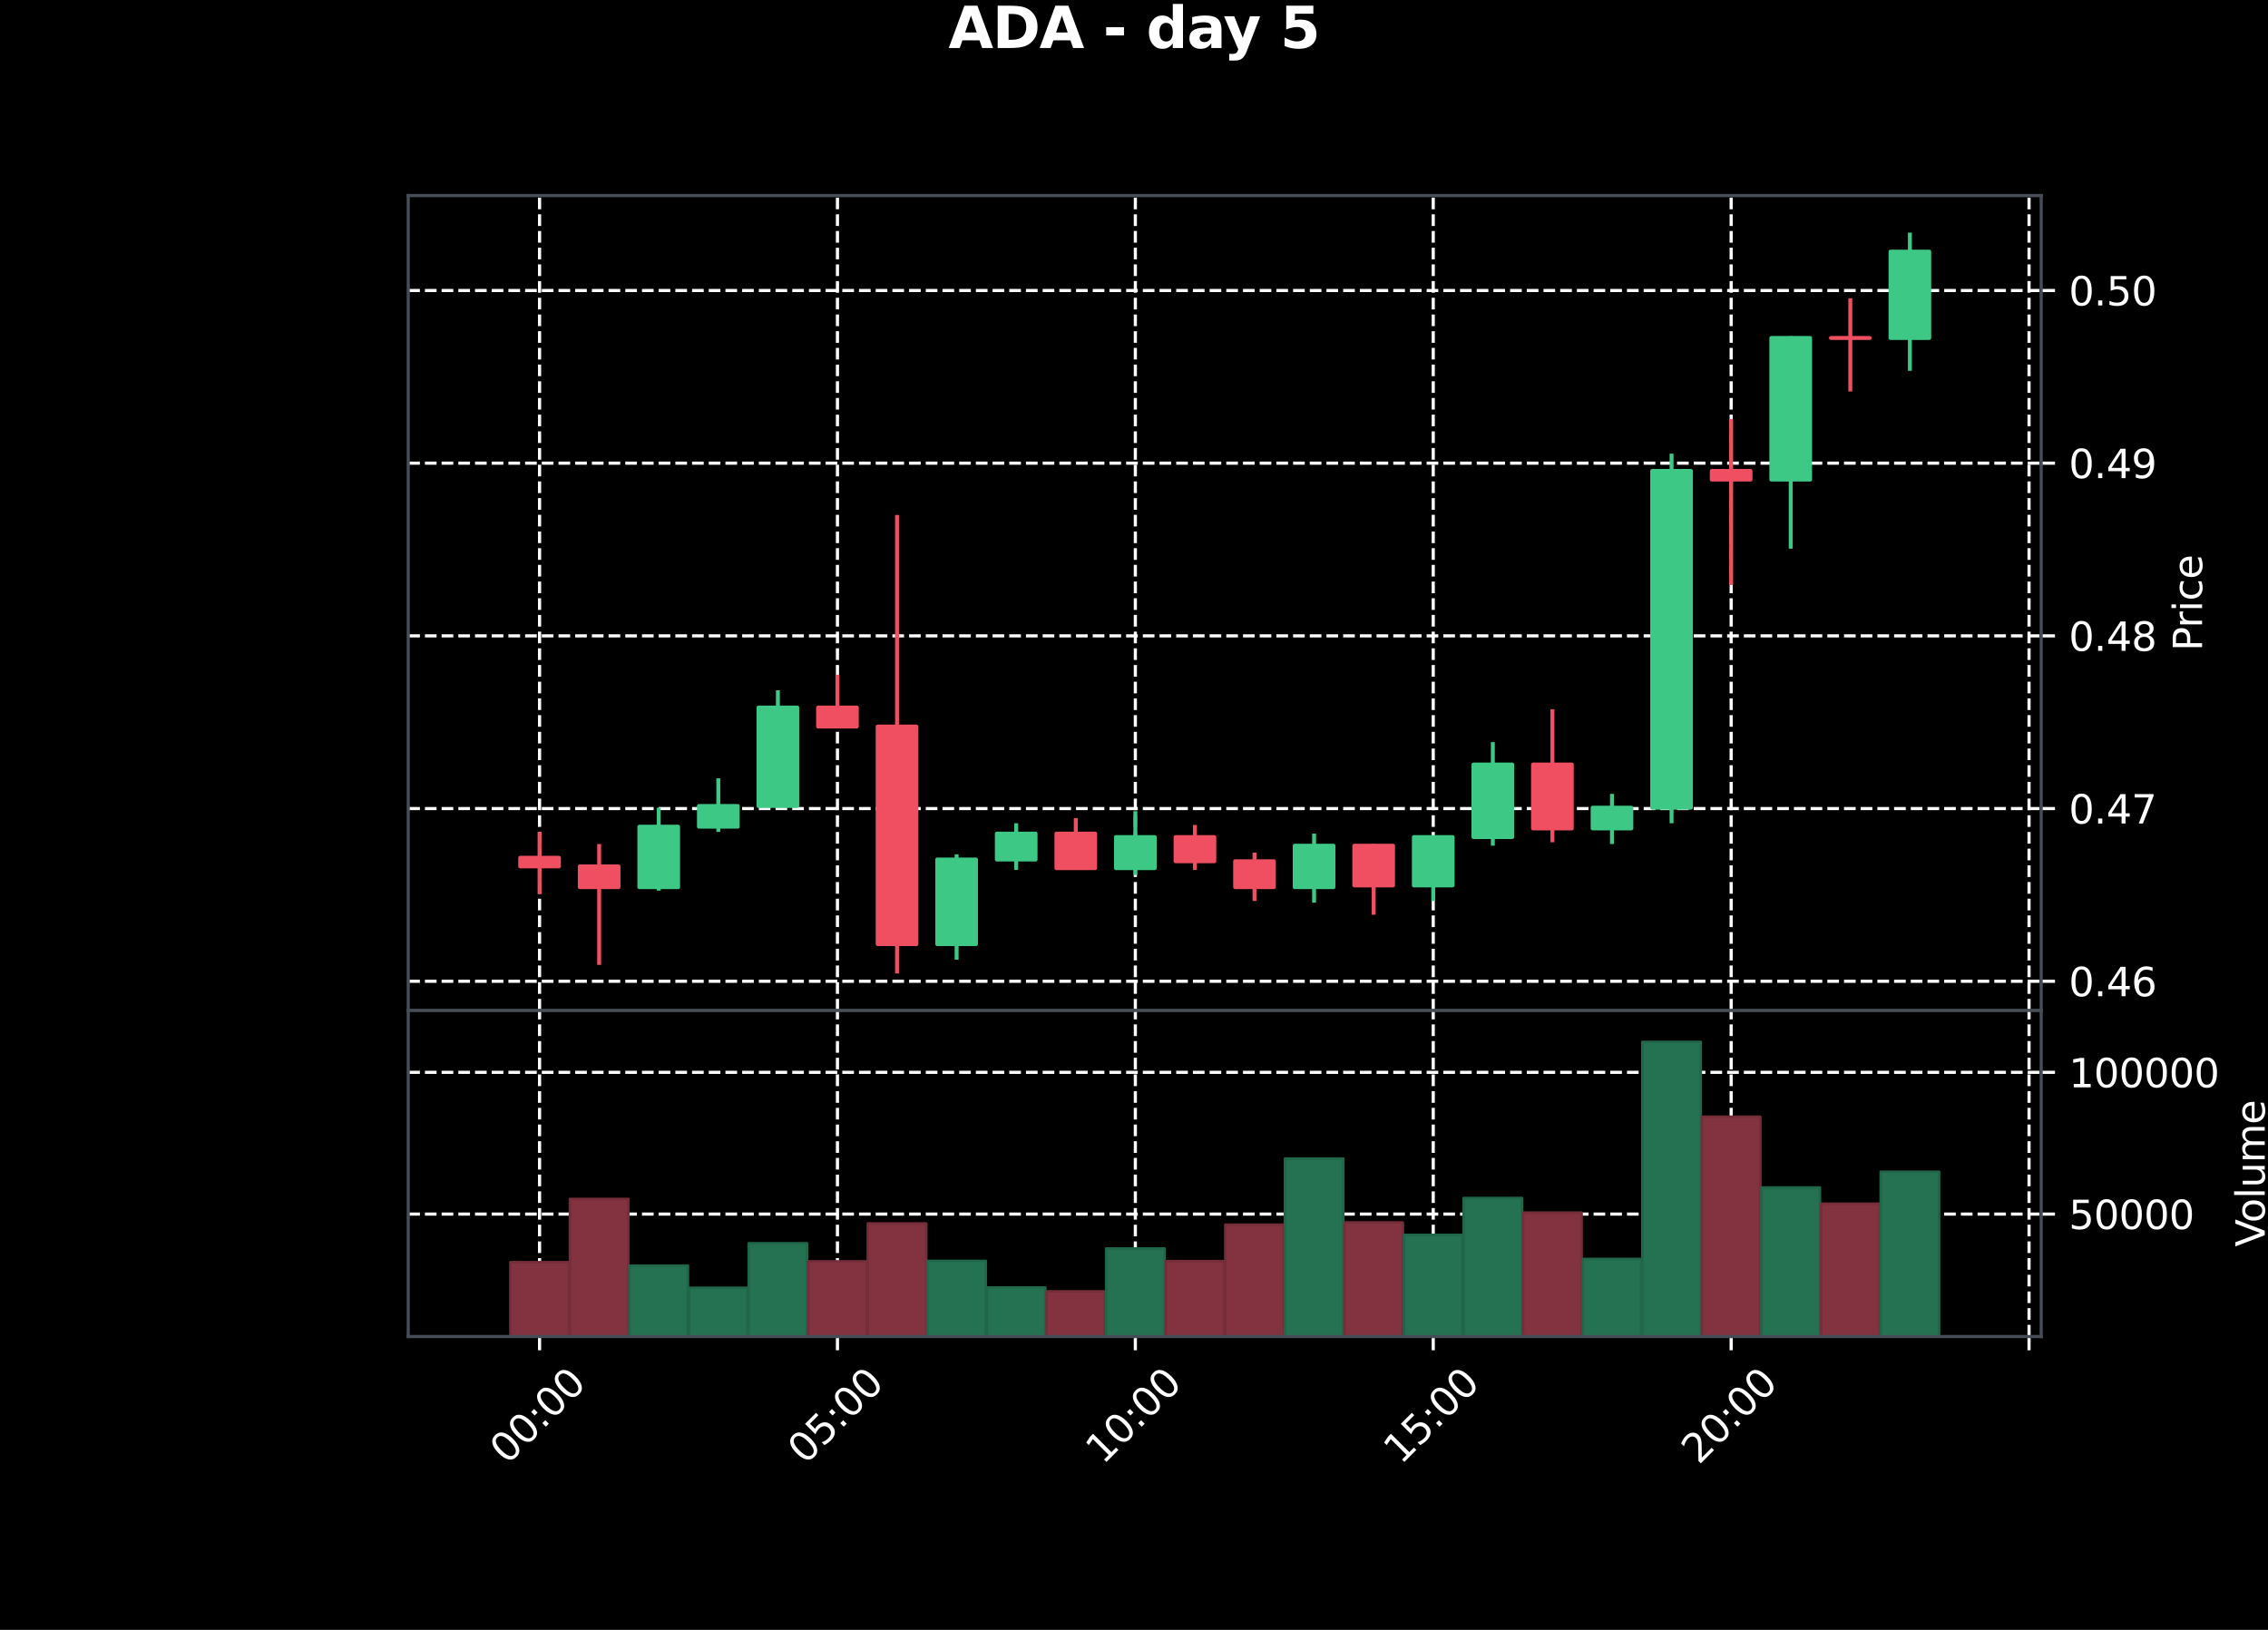 <?xml version="1.0" encoding="utf-8" standalone="no"?>
<!DOCTYPE svg PUBLIC "-//W3C//DTD SVG 1.1//EN"
  "http://www.w3.org/Graphics/SVG/1.1/DTD/svg11.dtd">
<svg xmlns:xlink="http://www.w3.org/1999/xlink" width="576pt" height="414pt" viewBox="0 0 576 414" xmlns="http://www.w3.org/2000/svg" version="1.1">
 <defs>
  <style type="text/css">*{stroke-linejoin: round; stroke-linecap: butt}</style>
 </defs>
 <g id="figure_1">
  <g id="patch_1">
   <path d="M 0 414 
L 576 414 
L 576 0 
L 0 0 
z
"/>
  </g>
  <g id="axes_1">
   <g id="patch_2">
    <path d="M 103.68 256.68 
L 518.4 256.68 
L 518.4 49.68 
L 103.68 49.68 
z
"/>
   </g>
   <g id="matplotlib.axis_1">
    <g id="xtick_1">
     <g id="line2d_1">
      <path d="M 137.032 256.68 
L 137.032 49.68 
" clip-path="url(#p9a290ac551)" style="fill: none; stroke-dasharray: 2.96,1.28; stroke-dashoffset: 0; stroke: #ffffff; stroke-width: 0.8"/>
     </g>
     <g id="line2d_2">
      <defs>
       <path id="m584fd1145b" d="M 0 0 
L 0 3.5 
" style="stroke: #ffffff; stroke-width: 0.8"/>
      </defs>
      <g>
       <use xlink:href="#m584fd1145b" x="137.032" y="256.68" style="fill: #ffffff; stroke: #ffffff; stroke-width: 0.8"/>
      </g>
     </g>
    </g>
    <g id="xtick_2">
     <g id="line2d_3">
      <path d="M 212.687 256.68 
L 212.687 49.68 
" clip-path="url(#p9a290ac551)" style="fill: none; stroke-dasharray: 2.96,1.28; stroke-dashoffset: 0; stroke: #ffffff; stroke-width: 0.8"/>
     </g>
     <g id="line2d_4">
      <g>
       <use xlink:href="#m584fd1145b" x="212.687" y="256.68" style="fill: #ffffff; stroke: #ffffff; stroke-width: 0.8"/>
      </g>
     </g>
    </g>
    <g id="xtick_3">
     <g id="line2d_5">
      <path d="M 288.343 256.68 
L 288.343 49.68 
" clip-path="url(#p9a290ac551)" style="fill: none; stroke-dasharray: 2.96,1.28; stroke-dashoffset: 0; stroke: #ffffff; stroke-width: 0.8"/>
     </g>
     <g id="line2d_6">
      <g>
       <use xlink:href="#m584fd1145b" x="288.343" y="256.68" style="fill: #ffffff; stroke: #ffffff; stroke-width: 0.8"/>
      </g>
     </g>
    </g>
    <g id="xtick_4">
     <g id="line2d_7">
      <path d="M 363.999 256.68 
L 363.999 49.68 
" clip-path="url(#p9a290ac551)" style="fill: none; stroke-dasharray: 2.96,1.28; stroke-dashoffset: 0; stroke: #ffffff; stroke-width: 0.8"/>
     </g>
     <g id="line2d_8">
      <g>
       <use xlink:href="#m584fd1145b" x="363.999" y="256.68" style="fill: #ffffff; stroke: #ffffff; stroke-width: 0.8"/>
      </g>
     </g>
    </g>
    <g id="xtick_5">
     <g id="line2d_9">
      <path d="M 439.655 256.68 
L 439.655 49.68 
" clip-path="url(#p9a290ac551)" style="fill: none; stroke-dasharray: 2.96,1.28; stroke-dashoffset: 0; stroke: #ffffff; stroke-width: 0.8"/>
     </g>
     <g id="line2d_10">
      <g>
       <use xlink:href="#m584fd1145b" x="439.655" y="256.68" style="fill: #ffffff; stroke: #ffffff; stroke-width: 0.8"/>
      </g>
     </g>
    </g>
    <g id="xtick_6">
     <g id="line2d_11">
      <path d="M 515.311 256.68 
L 515.311 49.68 
" clip-path="url(#p9a290ac551)" style="fill: none; stroke-dasharray: 2.96,1.28; stroke-dashoffset: 0; stroke: #ffffff; stroke-width: 0.8"/>
     </g>
     <g id="line2d_12">
      <g>
       <use xlink:href="#m584fd1145b" x="515.311" y="256.68" style="fill: #ffffff; stroke: #ffffff; stroke-width: 0.8"/>
      </g>
     </g>
    </g>
   </g>
   <g id="matplotlib.axis_2">
    <g id="ytick_1">
     <g id="line2d_13">
      <path d="M 103.68 249.245 
L 518.4 249.245 
" clip-path="url(#p9a290ac551)" style="fill: none; stroke-dasharray: 2.96,1.28; stroke-dashoffset: 0; stroke: #ffffff; stroke-width: 0.8"/>
     </g>
     <g id="line2d_14">
      <defs>
       <path id="mef6aecda4c" d="M 0 0 
L 3.5 0 
" style="stroke: #ffffff; stroke-width: 0.8"/>
      </defs>
      <g>
       <use xlink:href="#mef6aecda4c" x="518.4" y="249.245" style="fill: #ffffff; stroke: #ffffff; stroke-width: 0.8"/>
      </g>
     </g>
     <g id="text_1">
      <!-- 0.46 -->
      <g style="fill: #ffffff" transform="translate(525.4 253.044) scale(0.1 -0.1)">
       <defs>
        <path id="DejaVuSans-30" d="M 2034 4250 
Q 1547 4250 1301 3770 
Q 1056 3291 1056 2328 
Q 1056 1369 1301 889 
Q 1547 409 2034 409 
Q 2525 409 2770 889 
Q 3016 1369 3016 2328 
Q 3016 3291 2770 3770 
Q 2525 4250 2034 4250 
z
M 2034 4750 
Q 2819 4750 3233 4129 
Q 3647 3509 3647 2328 
Q 3647 1150 3233 529 
Q 2819 -91 2034 -91 
Q 1250 -91 836 529 
Q 422 1150 422 2328 
Q 422 3509 836 4129 
Q 1250 4750 2034 4750 
z
" transform="scale(0.016)"/>
        <path id="DejaVuSans-2e" d="M 684 794 
L 1344 794 
L 1344 0 
L 684 0 
L 684 794 
z
" transform="scale(0.016)"/>
        <path id="DejaVuSans-34" d="M 2419 4116 
L 825 1625 
L 2419 1625 
L 2419 4116 
z
M 2253 4666 
L 3047 4666 
L 3047 1625 
L 3713 1625 
L 3713 1100 
L 3047 1100 
L 3047 0 
L 2419 0 
L 2419 1100 
L 313 1100 
L 313 1709 
L 2253 4666 
z
" transform="scale(0.016)"/>
        <path id="DejaVuSans-36" d="M 2113 2584 
Q 1688 2584 1439 2293 
Q 1191 2003 1191 1497 
Q 1191 994 1439 701 
Q 1688 409 2113 409 
Q 2538 409 2786 701 
Q 3034 994 3034 1497 
Q 3034 2003 2786 2293 
Q 2538 2584 2113 2584 
z
M 3366 4563 
L 3366 3988 
Q 3128 4100 2886 4159 
Q 2644 4219 2406 4219 
Q 1781 4219 1451 3797 
Q 1122 3375 1075 2522 
Q 1259 2794 1537 2939 
Q 1816 3084 2150 3084 
Q 2853 3084 3261 2657 
Q 3669 2231 3669 1497 
Q 3669 778 3244 343 
Q 2819 -91 2113 -91 
Q 1303 -91 875 529 
Q 447 1150 447 2328 
Q 447 3434 972 4092 
Q 1497 4750 2381 4750 
Q 2619 4750 2861 4703 
Q 3103 4656 3366 4563 
z
" transform="scale(0.016)"/>
       </defs>
       <use xlink:href="#DejaVuSans-30"/>
       <use xlink:href="#DejaVuSans-2e" x="63.623"/>
       <use xlink:href="#DejaVuSans-34" x="95.41"/>
       <use xlink:href="#DejaVuSans-36" x="159.033"/>
      </g>
     </g>
    </g>
    <g id="ytick_2">
     <g id="line2d_15">
      <path d="M 103.68 205.38 
L 518.4 205.38 
" clip-path="url(#p9a290ac551)" style="fill: none; stroke-dasharray: 2.96,1.28; stroke-dashoffset: 0; stroke: #ffffff; stroke-width: 0.8"/>
     </g>
     <g id="line2d_16">
      <g>
       <use xlink:href="#mef6aecda4c" x="518.4" y="205.38" style="fill: #ffffff; stroke: #ffffff; stroke-width: 0.8"/>
      </g>
     </g>
     <g id="text_2">
      <!-- 0.47 -->
      <g style="fill: #ffffff" transform="translate(525.4 209.179) scale(0.1 -0.1)">
       <defs>
        <path id="DejaVuSans-37" d="M 525 4666 
L 3525 4666 
L 3525 4397 
L 1831 0 
L 1172 0 
L 2766 4134 
L 525 4134 
L 525 4666 
z
" transform="scale(0.016)"/>
       </defs>
       <use xlink:href="#DejaVuSans-30"/>
       <use xlink:href="#DejaVuSans-2e" x="63.623"/>
       <use xlink:href="#DejaVuSans-34" x="95.41"/>
       <use xlink:href="#DejaVuSans-37" x="159.033"/>
      </g>
     </g>
    </g>
    <g id="ytick_3">
     <g id="line2d_17">
      <path d="M 103.68 161.514 
L 518.4 161.514 
" clip-path="url(#p9a290ac551)" style="fill: none; stroke-dasharray: 2.96,1.28; stroke-dashoffset: 0; stroke: #ffffff; stroke-width: 0.8"/>
     </g>
     <g id="line2d_18">
      <g>
       <use xlink:href="#mef6aecda4c" x="518.4" y="161.514" style="fill: #ffffff; stroke: #ffffff; stroke-width: 0.8"/>
      </g>
     </g>
     <g id="text_3">
      <!-- 0.48 -->
      <g style="fill: #ffffff" transform="translate(525.4 165.314) scale(0.1 -0.1)">
       <defs>
        <path id="DejaVuSans-38" d="M 2034 2216 
Q 1584 2216 1326 1975 
Q 1069 1734 1069 1313 
Q 1069 891 1326 650 
Q 1584 409 2034 409 
Q 2484 409 2743 651 
Q 3003 894 3003 1313 
Q 3003 1734 2745 1975 
Q 2488 2216 2034 2216 
z
M 1403 2484 
Q 997 2584 770 2862 
Q 544 3141 544 3541 
Q 544 4100 942 4425 
Q 1341 4750 2034 4750 
Q 2731 4750 3128 4425 
Q 3525 4100 3525 3541 
Q 3525 3141 3298 2862 
Q 3072 2584 2669 2484 
Q 3125 2378 3379 2068 
Q 3634 1759 3634 1313 
Q 3634 634 3220 271 
Q 2806 -91 2034 -91 
Q 1263 -91 848 271 
Q 434 634 434 1313 
Q 434 1759 690 2068 
Q 947 2378 1403 2484 
z
M 1172 3481 
Q 1172 3119 1398 2916 
Q 1625 2713 2034 2713 
Q 2441 2713 2670 2916 
Q 2900 3119 2900 3481 
Q 2900 3844 2670 4047 
Q 2441 4250 2034 4250 
Q 1625 4250 1398 4047 
Q 1172 3844 1172 3481 
z
" transform="scale(0.016)"/>
       </defs>
       <use xlink:href="#DejaVuSans-30"/>
       <use xlink:href="#DejaVuSans-2e" x="63.623"/>
       <use xlink:href="#DejaVuSans-34" x="95.41"/>
       <use xlink:href="#DejaVuSans-38" x="159.033"/>
      </g>
     </g>
    </g>
    <g id="ytick_4">
     <g id="line2d_19">
      <path d="M 103.68 117.649 
L 518.4 117.649 
" clip-path="url(#p9a290ac551)" style="fill: none; stroke-dasharray: 2.96,1.28; stroke-dashoffset: 0; stroke: #ffffff; stroke-width: 0.8"/>
     </g>
     <g id="line2d_20">
      <g>
       <use xlink:href="#mef6aecda4c" x="518.4" y="117.649" style="fill: #ffffff; stroke: #ffffff; stroke-width: 0.8"/>
      </g>
     </g>
     <g id="text_4">
      <!-- 0.49 -->
      <g style="fill: #ffffff" transform="translate(525.4 121.448) scale(0.1 -0.1)">
       <defs>
        <path id="DejaVuSans-39" d="M 703 97 
L 703 672 
Q 941 559 1184 500 
Q 1428 441 1663 441 
Q 2288 441 2617 861 
Q 2947 1281 2994 2138 
Q 2813 1869 2534 1725 
Q 2256 1581 1919 1581 
Q 1219 1581 811 2004 
Q 403 2428 403 3163 
Q 403 3881 828 4315 
Q 1253 4750 1959 4750 
Q 2769 4750 3195 4129 
Q 3622 3509 3622 2328 
Q 3622 1225 3098 567 
Q 2575 -91 1691 -91 
Q 1453 -91 1209 -44 
Q 966 3 703 97 
z
M 1959 2075 
Q 2384 2075 2632 2365 
Q 2881 2656 2881 3163 
Q 2881 3666 2632 3958 
Q 2384 4250 1959 4250 
Q 1534 4250 1286 3958 
Q 1038 3666 1038 3163 
Q 1038 2656 1286 2365 
Q 1534 2075 1959 2075 
z
" transform="scale(0.016)"/>
       </defs>
       <use xlink:href="#DejaVuSans-30"/>
       <use xlink:href="#DejaVuSans-2e" x="63.623"/>
       <use xlink:href="#DejaVuSans-34" x="95.41"/>
       <use xlink:href="#DejaVuSans-39" x="159.033"/>
      </g>
     </g>
    </g>
    <g id="ytick_5">
     <g id="line2d_21">
      <path d="M 103.68 73.784 
L 518.4 73.784 
" clip-path="url(#p9a290ac551)" style="fill: none; stroke-dasharray: 2.96,1.28; stroke-dashoffset: 0; stroke: #ffffff; stroke-width: 0.8"/>
     </g>
     <g id="line2d_22">
      <g>
       <use xlink:href="#mef6aecda4c" x="518.4" y="73.784" style="fill: #ffffff; stroke: #ffffff; stroke-width: 0.8"/>
      </g>
     </g>
     <g id="text_5">
      <!-- 0.50 -->
      <g style="fill: #ffffff" transform="translate(525.4 77.583) scale(0.1 -0.1)">
       <defs>
        <path id="DejaVuSans-35" d="M 691 4666 
L 3169 4666 
L 3169 4134 
L 1269 4134 
L 1269 2991 
Q 1406 3038 1543 3061 
Q 1681 3084 1819 3084 
Q 2600 3084 3056 2656 
Q 3513 2228 3513 1497 
Q 3513 744 3044 326 
Q 2575 -91 1722 -91 
Q 1428 -91 1123 -41 
Q 819 9 494 109 
L 494 744 
Q 775 591 1075 516 
Q 1375 441 1709 441 
Q 2250 441 2565 725 
Q 2881 1009 2881 1497 
Q 2881 1984 2565 2268 
Q 2250 2553 1709 2553 
Q 1456 2553 1204 2497 
Q 953 2441 691 2322 
L 691 4666 
z
" transform="scale(0.016)"/>
       </defs>
       <use xlink:href="#DejaVuSans-30"/>
       <use xlink:href="#DejaVuSans-2e" x="63.623"/>
       <use xlink:href="#DejaVuSans-35" x="95.41"/>
       <use xlink:href="#DejaVuSans-30" x="159.033"/>
      </g>
     </g>
    </g>
    <g id="text_6">
     <!-- Price -->
     <g style="fill: #ffffff" transform="translate(559.264 165.378) rotate(-90) scale(0.1 -0.1)">
      <defs>
       <path id="DejaVuSans-50" d="M 1259 4147 
L 1259 2394 
L 2053 2394 
Q 2494 2394 2734 2622 
Q 2975 2850 2975 3272 
Q 2975 3691 2734 3919 
Q 2494 4147 2053 4147 
L 1259 4147 
z
M 628 4666 
L 2053 4666 
Q 2838 4666 3239 4311 
Q 3641 3956 3641 3272 
Q 3641 2581 3239 2228 
Q 2838 1875 2053 1875 
L 1259 1875 
L 1259 0 
L 628 0 
L 628 4666 
z
" transform="scale(0.016)"/>
       <path id="DejaVuSans-72" d="M 2631 2963 
Q 2534 3019 2420 3045 
Q 2306 3072 2169 3072 
Q 1681 3072 1420 2755 
Q 1159 2438 1159 1844 
L 1159 0 
L 581 0 
L 581 3500 
L 1159 3500 
L 1159 2956 
Q 1341 3275 1631 3429 
Q 1922 3584 2338 3584 
Q 2397 3584 2469 3576 
Q 2541 3569 2628 3553 
L 2631 2963 
z
" transform="scale(0.016)"/>
       <path id="DejaVuSans-69" d="M 603 3500 
L 1178 3500 
L 1178 0 
L 603 0 
L 603 3500 
z
M 603 4863 
L 1178 4863 
L 1178 4134 
L 603 4134 
L 603 4863 
z
" transform="scale(0.016)"/>
       <path id="DejaVuSans-63" d="M 3122 3366 
L 3122 2828 
Q 2878 2963 2633 3030 
Q 2388 3097 2138 3097 
Q 1578 3097 1268 2742 
Q 959 2388 959 1747 
Q 959 1106 1268 751 
Q 1578 397 2138 397 
Q 2388 397 2633 464 
Q 2878 531 3122 666 
L 3122 134 
Q 2881 22 2623 -34 
Q 2366 -91 2075 -91 
Q 1284 -91 818 406 
Q 353 903 353 1747 
Q 353 2603 823 3093 
Q 1294 3584 2113 3584 
Q 2378 3584 2631 3529 
Q 2884 3475 3122 3366 
z
" transform="scale(0.016)"/>
       <path id="DejaVuSans-65" d="M 3597 1894 
L 3597 1613 
L 953 1613 
Q 991 1019 1311 708 
Q 1631 397 2203 397 
Q 2534 397 2845 478 
Q 3156 559 3463 722 
L 3463 178 
Q 3153 47 2828 -22 
Q 2503 -91 2169 -91 
Q 1331 -91 842 396 
Q 353 884 353 1716 
Q 353 2575 817 3079 
Q 1281 3584 2069 3584 
Q 2775 3584 3186 3129 
Q 3597 2675 3597 1894 
z
M 3022 2063 
Q 3016 2534 2758 2815 
Q 2500 3097 2075 3097 
Q 1594 3097 1305 2825 
Q 1016 2553 972 2059 
L 3022 2063 
z
" transform="scale(0.016)"/>
      </defs>
      <use xlink:href="#DejaVuSans-50"/>
      <use xlink:href="#DejaVuSans-72" x="58.553"/>
      <use xlink:href="#DejaVuSans-69" x="99.666"/>
      <use xlink:href="#DejaVuSans-63" x="127.449"/>
      <use xlink:href="#DejaVuSans-65" x="182.43"/>
     </g>
    </g>
   </g>
   <g id="PolyCollection_1">
    <path d="M 132.114 217.881 
L 132.114 220.074 
L 141.949 220.074 
L 141.949 217.881 
z
" clip-path="url(#p9a290ac551)" style="fill: #ef4f60; stroke: #ef4f60"/>
    <path d="M 147.245 220.074 
L 147.245 225.338 
L 157.08 225.338 
L 157.08 220.074 
z
" clip-path="url(#p9a290ac551)" style="fill: #ef4f60; stroke: #ef4f60"/>
    <path d="M 162.376 225.338 
L 162.376 209.985 
L 172.212 209.985 
L 172.212 225.338 
z
" clip-path="url(#p9a290ac551)" style="fill: #3dc985; stroke: #3dc985"/>
    <path d="M 177.507 209.985 
L 177.507 204.722 
L 187.343 204.722 
L 187.343 209.985 
z
" clip-path="url(#p9a290ac551)" style="fill: #3dc985; stroke: #3dc985"/>
    <path d="M 192.639 204.722 
L 192.639 179.718 
L 202.474 179.718 
L 202.474 204.722 
z
" clip-path="url(#p9a290ac551)" style="fill: #3dc985; stroke: #3dc985"/>
    <path d="M 207.77 179.718 
L 207.77 184.544 
L 217.605 184.544 
L 217.605 179.718 
z
" clip-path="url(#p9a290ac551)" style="fill: #ef4f60; stroke: #ef4f60"/>
    <path d="M 222.901 184.544 
L 222.901 239.814 
L 232.736 239.814 
L 232.736 184.544 
z
" clip-path="url(#p9a290ac551)" style="fill: #ef4f60; stroke: #ef4f60"/>
    <path d="M 238.032 239.814 
L 238.032 218.32 
L 247.867 218.32 
L 247.867 239.814 
z
" clip-path="url(#p9a290ac551)" style="fill: #3dc985; stroke: #3dc985"/>
    <path d="M 253.163 218.32 
L 253.163 211.74 
L 262.999 211.74 
L 262.999 218.32 
z
" clip-path="url(#p9a290ac551)" style="fill: #3dc985; stroke: #3dc985"/>
    <path d="M 268.294 211.74 
L 268.294 220.513 
L 278.13 220.513 
L 278.13 211.74 
z
" clip-path="url(#p9a290ac551)" style="fill: #ef4f60; stroke: #ef4f60"/>
    <path d="M 283.426 220.513 
L 283.426 212.617 
L 293.261 212.617 
L 293.261 220.513 
z
" clip-path="url(#p9a290ac551)" style="fill: #3dc985; stroke: #3dc985"/>
    <path d="M 298.557 212.617 
L 298.557 218.759 
L 308.392 218.759 
L 308.392 212.617 
z
" clip-path="url(#p9a290ac551)" style="fill: #ef4f60; stroke: #ef4f60"/>
    <path d="M 313.688 218.759 
L 313.688 225.338 
L 323.523 225.338 
L 323.523 218.759 
z
" clip-path="url(#p9a290ac551)" style="fill: #ef4f60; stroke: #ef4f60"/>
    <path d="M 328.819 225.338 
L 328.819 214.811 
L 338.654 214.811 
L 338.654 225.338 
z
" clip-path="url(#p9a290ac551)" style="fill: #3dc985; stroke: #3dc985"/>
    <path d="M 343.95 214.811 
L 343.95 224.9 
L 353.786 224.9 
L 353.786 214.811 
z
" clip-path="url(#p9a290ac551)" style="fill: #ef4f60; stroke: #ef4f60"/>
    <path d="M 359.081 224.9 
L 359.081 212.617 
L 368.917 212.617 
L 368.917 224.9 
z
" clip-path="url(#p9a290ac551)" style="fill: #3dc985; stroke: #3dc985"/>
    <path d="M 374.213 212.617 
L 374.213 194.194 
L 384.048 194.194 
L 384.048 212.617 
z
" clip-path="url(#p9a290ac551)" style="fill: #3dc985; stroke: #3dc985"/>
    <path d="M 389.344 194.194 
L 389.344 210.424 
L 399.179 210.424 
L 399.179 194.194 
z
" clip-path="url(#p9a290ac551)" style="fill: #ef4f60; stroke: #ef4f60"/>
    <path d="M 404.475 210.424 
L 404.475 205.16 
L 414.31 205.16 
L 414.31 210.424 
z
" clip-path="url(#p9a290ac551)" style="fill: #3dc985; stroke: #3dc985"/>
    <path d="M 419.606 205.16 
L 419.606 119.623 
L 429.441 119.623 
L 429.441 205.16 
z
" clip-path="url(#p9a290ac551)" style="fill: #3dc985; stroke: #3dc985"/>
    <path d="M 434.737 119.623 
L 434.737 121.816 
L 444.573 121.816 
L 444.573 119.623 
z
" clip-path="url(#p9a290ac551)" style="fill: #ef4f60; stroke: #ef4f60"/>
    <path d="M 449.868 121.816 
L 449.868 85.847 
L 459.704 85.847 
L 459.704 121.816 
z
" clip-path="url(#p9a290ac551)" style="fill: #3dc985; stroke: #3dc985"/>
    <path d="M 465 85.847 
L 465 85.847 
L 474.835 85.847 
L 474.835 85.847 
z
" clip-path="url(#p9a290ac551)" style="fill: #ef4f60; stroke: #ef4f60"/>
    <path d="M 480.131 85.847 
L 480.131 63.914 
L 489.966 63.914 
L 489.966 85.847 
z
" clip-path="url(#p9a290ac551)" style="fill: #3dc985; stroke: #3dc985"/>
   </g>
   <g id="LineCollection_1">
    <path d="M 137.032 227.093 
L 137.032 220.074 
" clip-path="url(#p9a290ac551)" style="fill: none; stroke: #ef4f60"/>
    <path d="M 152.163 245.078 
L 152.163 225.338 
" clip-path="url(#p9a290ac551)" style="fill: none; stroke: #ef4f60"/>
    <path d="M 167.294 226.216 
L 167.294 225.338 
" clip-path="url(#p9a290ac551)" style="fill: none; stroke: #3dc985"/>
    <path d="M 182.425 211.301 
L 182.425 209.985 
" clip-path="url(#p9a290ac551)" style="fill: none; stroke: #3dc985"/>
    <path d="M 197.556 204.722 
L 197.556 204.722 
" clip-path="url(#p9a290ac551)" style="fill: none; stroke: #3dc985"/>
    <path d="M 212.687 184.544 
L 212.687 184.544 
" clip-path="url(#p9a290ac551)" style="fill: none; stroke: #ef4f60"/>
    <path d="M 227.819 247.271 
L 227.819 239.814 
" clip-path="url(#p9a290ac551)" style="fill: none; stroke: #ef4f60"/>
    <path d="M 242.95 243.762 
L 242.95 239.814 
" clip-path="url(#p9a290ac551)" style="fill: none; stroke: #3dc985"/>
    <path d="M 258.081 220.952 
L 258.081 218.32 
" clip-path="url(#p9a290ac551)" style="fill: none; stroke: #3dc985"/>
    <path d="M 273.212 220.952 
L 273.212 220.513 
" clip-path="url(#p9a290ac551)" style="fill: none; stroke: #ef4f60"/>
    <path d="M 288.343 222.268 
L 288.343 220.513 
" clip-path="url(#p9a290ac551)" style="fill: none; stroke: #3dc985"/>
    <path d="M 303.474 220.952 
L 303.474 218.759 
" clip-path="url(#p9a290ac551)" style="fill: none; stroke: #ef4f60"/>
    <path d="M 318.606 228.848 
L 318.606 225.338 
" clip-path="url(#p9a290ac551)" style="fill: none; stroke: #ef4f60"/>
    <path d="M 333.737 229.286 
L 333.737 225.338 
" clip-path="url(#p9a290ac551)" style="fill: none; stroke: #3dc985"/>
    <path d="M 348.868 232.357 
L 348.868 224.9 
" clip-path="url(#p9a290ac551)" style="fill: none; stroke: #ef4f60"/>
    <path d="M 363.999 228.848 
L 363.999 224.9 
" clip-path="url(#p9a290ac551)" style="fill: none; stroke: #3dc985"/>
    <path d="M 379.13 214.811 
L 379.13 212.617 
" clip-path="url(#p9a290ac551)" style="fill: none; stroke: #3dc985"/>
    <path d="M 394.261 213.933 
L 394.261 210.424 
" clip-path="url(#p9a290ac551)" style="fill: none; stroke: #ef4f60"/>
    <path d="M 409.393 214.372 
L 409.393 210.424 
" clip-path="url(#p9a290ac551)" style="fill: none; stroke: #3dc985"/>
    <path d="M 424.524 209.108 
L 424.524 205.16 
" clip-path="url(#p9a290ac551)" style="fill: none; stroke: #3dc985"/>
    <path d="M 439.655 148.574 
L 439.655 121.816 
" clip-path="url(#p9a290ac551)" style="fill: none; stroke: #ef4f60"/>
    <path d="M 454.786 139.362 
L 454.786 121.816 
" clip-path="url(#p9a290ac551)" style="fill: none; stroke: #3dc985"/>
    <path d="M 469.917 99.445 
L 469.917 85.847 
" clip-path="url(#p9a290ac551)" style="fill: none; stroke: #ef4f60"/>
    <path d="M 485.048 94.181 
L 485.048 85.847 
" clip-path="url(#p9a290ac551)" style="fill: none; stroke: #3dc985"/>
    <path d="M 137.032 211.301 
L 137.032 217.881 
" clip-path="url(#p9a290ac551)" style="fill: none; stroke: #ef4f60"/>
    <path d="M 152.163 214.372 
L 152.163 220.074 
" clip-path="url(#p9a290ac551)" style="fill: none; stroke: #ef4f60"/>
    <path d="M 167.294 205.16 
L 167.294 209.985 
" clip-path="url(#p9a290ac551)" style="fill: none; stroke: #3dc985"/>
    <path d="M 182.425 197.703 
L 182.425 204.722 
" clip-path="url(#p9a290ac551)" style="fill: none; stroke: #3dc985"/>
    <path d="M 197.556 175.332 
L 197.556 179.718 
" clip-path="url(#p9a290ac551)" style="fill: none; stroke: #3dc985"/>
    <path d="M 212.687 171.384 
L 212.687 179.718 
" clip-path="url(#p9a290ac551)" style="fill: none; stroke: #ef4f60"/>
    <path d="M 227.819 130.809 
L 227.819 184.544 
" clip-path="url(#p9a290ac551)" style="fill: none; stroke: #ef4f60"/>
    <path d="M 242.95 217.004 
L 242.95 218.32 
" clip-path="url(#p9a290ac551)" style="fill: none; stroke: #3dc985"/>
    <path d="M 258.081 209.108 
L 258.081 211.74 
" clip-path="url(#p9a290ac551)" style="fill: none; stroke: #3dc985"/>
    <path d="M 273.212 207.792 
L 273.212 211.74 
" clip-path="url(#p9a290ac551)" style="fill: none; stroke: #ef4f60"/>
    <path d="M 288.343 206.038 
L 288.343 212.617 
" clip-path="url(#p9a290ac551)" style="fill: none; stroke: #3dc985"/>
    <path d="M 303.474 209.547 
L 303.474 212.617 
" clip-path="url(#p9a290ac551)" style="fill: none; stroke: #ef4f60"/>
    <path d="M 318.606 216.565 
L 318.606 218.759 
" clip-path="url(#p9a290ac551)" style="fill: none; stroke: #ef4f60"/>
    <path d="M 333.737 211.74 
L 333.737 214.811 
" clip-path="url(#p9a290ac551)" style="fill: none; stroke: #3dc985"/>
    <path d="M 348.868 214.372 
L 348.868 214.811 
" clip-path="url(#p9a290ac551)" style="fill: none; stroke: #ef4f60"/>
    <path d="M 363.999 212.179 
L 363.999 212.617 
" clip-path="url(#p9a290ac551)" style="fill: none; stroke: #3dc985"/>
    <path d="M 379.13 188.492 
L 379.13 194.194 
" clip-path="url(#p9a290ac551)" style="fill: none; stroke: #3dc985"/>
    <path d="M 394.261 180.157 
L 394.261 194.194 
" clip-path="url(#p9a290ac551)" style="fill: none; stroke: #ef4f60"/>
    <path d="M 409.393 201.651 
L 409.393 205.16 
" clip-path="url(#p9a290ac551)" style="fill: none; stroke: #3dc985"/>
    <path d="M 424.524 115.237 
L 424.524 119.623 
" clip-path="url(#p9a290ac551)" style="fill: none; stroke: #3dc985"/>
    <path d="M 439.655 106.464 
L 439.655 119.623 
" clip-path="url(#p9a290ac551)" style="fill: none; stroke: #ef4f60"/>
    <path d="M 454.786 85.408 
L 454.786 85.847 
" clip-path="url(#p9a290ac551)" style="fill: none; stroke: #3dc985"/>
    <path d="M 469.917 75.758 
L 469.917 85.847 
" clip-path="url(#p9a290ac551)" style="fill: none; stroke: #ef4f60"/>
    <path d="M 485.048 59.089 
L 485.048 63.914 
" clip-path="url(#p9a290ac551)" style="fill: none; stroke: #3dc985"/>
   </g>
   <g id="patch_3">
    <path d="M 103.68 256.68 
L 103.68 49.68 
" style="fill: none; stroke: #474d56; stroke-width: 0.8; stroke-linejoin: miter; stroke-linecap: square"/>
   </g>
   <g id="patch_4">
    <path d="M 518.4 256.68 
L 518.4 49.68 
" style="fill: none; stroke: #474d56; stroke-width: 0.8; stroke-linejoin: miter; stroke-linecap: square"/>
   </g>
   <g id="patch_5">
    <path d="M 103.68 256.68 
L 518.4 256.68 
" style="fill: none; stroke: #474d56; stroke-width: 0.8; stroke-linejoin: miter; stroke-linecap: square"/>
   </g>
   <g id="patch_6">
    <path d="M 103.68 49.68 
L 518.4 49.68 
" style="fill: none; stroke: #474d56; stroke-width: 0.8; stroke-linejoin: miter; stroke-linecap: square"/>
   </g>
  </g>
  <g id="axes_2">
   <g id="patch_7">
    <path d="M 103.68 339.48 
L 518.4 339.48 
L 518.4 256.68 
L 103.68 256.68 
z
"/>
   </g>
   <g id="matplotlib.axis_3">
    <g id="xtick_7">
     <g id="line2d_23">
      <path d="M 137.032 339.48 
L 137.032 256.68 
" clip-path="url(#p13cb4e6948)" style="fill: none; stroke-dasharray: 2.96,1.28; stroke-dashoffset: 0; stroke: #ffffff; stroke-width: 0.8"/>
     </g>
     <g id="line2d_24">
      <g>
       <use xlink:href="#m584fd1145b" x="137.032" y="339.48" style="fill: #ffffff; stroke: #ffffff; stroke-width: 0.8"/>
      </g>
     </g>
     <g id="text_7">
      <!-- 00:00 -->
      <g style="fill: #ffffff" transform="translate(128.794 372.231) rotate(-45) scale(0.1 -0.1)">
       <defs>
        <path id="DejaVuSans-3a" d="M 750 794 
L 1409 794 
L 1409 0 
L 750 0 
L 750 794 
z
M 750 3309 
L 1409 3309 
L 1409 2516 
L 750 2516 
L 750 3309 
z
" transform="scale(0.016)"/>
       </defs>
       <use xlink:href="#DejaVuSans-30"/>
       <use xlink:href="#DejaVuSans-30" x="63.623"/>
       <use xlink:href="#DejaVuSans-3a" x="127.246"/>
       <use xlink:href="#DejaVuSans-30" x="160.938"/>
       <use xlink:href="#DejaVuSans-30" x="224.561"/>
      </g>
     </g>
    </g>
    <g id="xtick_8">
     <g id="line2d_25">
      <path d="M 212.687 339.48 
L 212.687 256.68 
" clip-path="url(#p13cb4e6948)" style="fill: none; stroke-dasharray: 2.96,1.28; stroke-dashoffset: 0; stroke: #ffffff; stroke-width: 0.8"/>
     </g>
     <g id="line2d_26">
      <g>
       <use xlink:href="#m584fd1145b" x="212.687" y="339.48" style="fill: #ffffff; stroke: #ffffff; stroke-width: 0.8"/>
      </g>
     </g>
     <g id="text_8">
      <!-- 05:00 -->
      <g style="fill: #ffffff" transform="translate(204.45 372.231) rotate(-45) scale(0.1 -0.1)">
       <use xlink:href="#DejaVuSans-30"/>
       <use xlink:href="#DejaVuSans-35" x="63.623"/>
       <use xlink:href="#DejaVuSans-3a" x="127.246"/>
       <use xlink:href="#DejaVuSans-30" x="160.938"/>
       <use xlink:href="#DejaVuSans-30" x="224.561"/>
      </g>
     </g>
    </g>
    <g id="xtick_9">
     <g id="line2d_27">
      <path d="M 288.343 339.48 
L 288.343 256.68 
" clip-path="url(#p13cb4e6948)" style="fill: none; stroke-dasharray: 2.96,1.28; stroke-dashoffset: 0; stroke: #ffffff; stroke-width: 0.8"/>
     </g>
     <g id="line2d_28">
      <g>
       <use xlink:href="#m584fd1145b" x="288.343" y="339.48" style="fill: #ffffff; stroke: #ffffff; stroke-width: 0.8"/>
      </g>
     </g>
     <g id="text_9">
      <!-- 10:00 -->
      <g style="fill: #ffffff" transform="translate(280.105 372.231) rotate(-45) scale(0.1 -0.1)">
       <defs>
        <path id="DejaVuSans-31" d="M 794 531 
L 1825 531 
L 1825 4091 
L 703 3866 
L 703 4441 
L 1819 4666 
L 2450 4666 
L 2450 531 
L 3481 531 
L 3481 0 
L 794 0 
L 794 531 
z
" transform="scale(0.016)"/>
       </defs>
       <use xlink:href="#DejaVuSans-31"/>
       <use xlink:href="#DejaVuSans-30" x="63.623"/>
       <use xlink:href="#DejaVuSans-3a" x="127.246"/>
       <use xlink:href="#DejaVuSans-30" x="160.938"/>
       <use xlink:href="#DejaVuSans-30" x="224.561"/>
      </g>
     </g>
    </g>
    <g id="xtick_10">
     <g id="line2d_29">
      <path d="M 363.999 339.48 
L 363.999 256.68 
" clip-path="url(#p13cb4e6948)" style="fill: none; stroke-dasharray: 2.96,1.28; stroke-dashoffset: 0; stroke: #ffffff; stroke-width: 0.8"/>
     </g>
     <g id="line2d_30">
      <g>
       <use xlink:href="#m584fd1145b" x="363.999" y="339.48" style="fill: #ffffff; stroke: #ffffff; stroke-width: 0.8"/>
      </g>
     </g>
     <g id="text_10">
      <!-- 15:00 -->
      <g style="fill: #ffffff" transform="translate(355.761 372.231) rotate(-45) scale(0.1 -0.1)">
       <use xlink:href="#DejaVuSans-31"/>
       <use xlink:href="#DejaVuSans-35" x="63.623"/>
       <use xlink:href="#DejaVuSans-3a" x="127.246"/>
       <use xlink:href="#DejaVuSans-30" x="160.938"/>
       <use xlink:href="#DejaVuSans-30" x="224.561"/>
      </g>
     </g>
    </g>
    <g id="xtick_11">
     <g id="line2d_31">
      <path d="M 439.655 339.48 
L 439.655 256.68 
" clip-path="url(#p13cb4e6948)" style="fill: none; stroke-dasharray: 2.96,1.28; stroke-dashoffset: 0; stroke: #ffffff; stroke-width: 0.8"/>
     </g>
     <g id="line2d_32">
      <g>
       <use xlink:href="#m584fd1145b" x="439.655" y="339.48" style="fill: #ffffff; stroke: #ffffff; stroke-width: 0.8"/>
      </g>
     </g>
     <g id="text_11">
      <!-- 20:00 -->
      <g style="fill: #ffffff" transform="translate(431.417 372.231) rotate(-45) scale(0.1 -0.1)">
       <defs>
        <path id="DejaVuSans-32" d="M 1228 531 
L 3431 531 
L 3431 0 
L 469 0 
L 469 531 
Q 828 903 1448 1529 
Q 2069 2156 2228 2338 
Q 2531 2678 2651 2914 
Q 2772 3150 2772 3378 
Q 2772 3750 2511 3984 
Q 2250 4219 1831 4219 
Q 1534 4219 1204 4116 
Q 875 4013 500 3803 
L 500 4441 
Q 881 4594 1212 4672 
Q 1544 4750 1819 4750 
Q 2544 4750 2975 4387 
Q 3406 4025 3406 3419 
Q 3406 3131 3298 2873 
Q 3191 2616 2906 2266 
Q 2828 2175 2409 1742 
Q 1991 1309 1228 531 
z
" transform="scale(0.016)"/>
       </defs>
       <use xlink:href="#DejaVuSans-32"/>
       <use xlink:href="#DejaVuSans-30" x="63.623"/>
       <use xlink:href="#DejaVuSans-3a" x="127.246"/>
       <use xlink:href="#DejaVuSans-30" x="160.938"/>
       <use xlink:href="#DejaVuSans-30" x="224.561"/>
      </g>
     </g>
    </g>
    <g id="xtick_12">
     <g id="line2d_33">
      <path d="M 515.311 339.48 
L 515.311 256.68 
" clip-path="url(#p13cb4e6948)" style="fill: none; stroke-dasharray: 2.96,1.28; stroke-dashoffset: 0; stroke: #ffffff; stroke-width: 0.8"/>
     </g>
     <g id="line2d_34">
      <g>
       <use xlink:href="#m584fd1145b" x="515.311" y="339.48" style="fill: #ffffff; stroke: #ffffff; stroke-width: 0.8"/>
      </g>
     </g>
    </g>
   </g>
   <g id="matplotlib.axis_4">
    <g id="ytick_6">
     <g id="line2d_35">
      <path d="M 103.68 308.387 
L 518.4 308.387 
" clip-path="url(#p13cb4e6948)" style="fill: none; stroke-dasharray: 2.96,1.28; stroke-dashoffset: 0; stroke: #ffffff; stroke-width: 0.8"/>
     </g>
     <g id="line2d_36">
      <g>
       <use xlink:href="#mef6aecda4c" x="518.4" y="308.387" style="fill: #ffffff; stroke: #ffffff; stroke-width: 0.8"/>
      </g>
     </g>
     <g id="text_12">
      <!-- 50000 -->
      <g style="fill: #ffffff" transform="translate(525.4 312.186) scale(0.1 -0.1)">
       <use xlink:href="#DejaVuSans-35"/>
       <use xlink:href="#DejaVuSans-30" x="63.623"/>
       <use xlink:href="#DejaVuSans-30" x="127.246"/>
       <use xlink:href="#DejaVuSans-30" x="190.869"/>
       <use xlink:href="#DejaVuSans-30" x="254.492"/>
      </g>
     </g>
    </g>
    <g id="ytick_7">
     <g id="line2d_37">
      <path d="M 103.68 272.383 
L 518.4 272.383 
" clip-path="url(#p13cb4e6948)" style="fill: none; stroke-dasharray: 2.96,1.28; stroke-dashoffset: 0; stroke: #ffffff; stroke-width: 0.8"/>
     </g>
     <g id="line2d_38">
      <g>
       <use xlink:href="#mef6aecda4c" x="518.4" y="272.383" style="fill: #ffffff; stroke: #ffffff; stroke-width: 0.8"/>
      </g>
     </g>
     <g id="text_13">
      <!-- 100000 -->
      <g style="fill: #ffffff" transform="translate(525.4 276.182) scale(0.1 -0.1)">
       <use xlink:href="#DejaVuSans-31"/>
       <use xlink:href="#DejaVuSans-30" x="63.623"/>
       <use xlink:href="#DejaVuSans-30" x="127.246"/>
       <use xlink:href="#DejaVuSans-30" x="190.869"/>
       <use xlink:href="#DejaVuSans-30" x="254.492"/>
       <use xlink:href="#DejaVuSans-30" x="318.115"/>
      </g>
     </g>
    </g>
    <g id="text_14">
     <!-- Volume -->
     <g style="fill: #ffffff" transform="translate(575.173 316.677) rotate(-90) scale(0.1 -0.1)">
      <defs>
       <path id="DejaVuSans-56" d="M 1831 0 
L 50 4666 
L 709 4666 
L 2188 738 
L 3669 4666 
L 4325 4666 
L 2547 0 
L 1831 0 
z
" transform="scale(0.016)"/>
       <path id="DejaVuSans-6f" d="M 1959 3097 
Q 1497 3097 1228 2736 
Q 959 2375 959 1747 
Q 959 1119 1226 758 
Q 1494 397 1959 397 
Q 2419 397 2687 759 
Q 2956 1122 2956 1747 
Q 2956 2369 2687 2733 
Q 2419 3097 1959 3097 
z
M 1959 3584 
Q 2709 3584 3137 3096 
Q 3566 2609 3566 1747 
Q 3566 888 3137 398 
Q 2709 -91 1959 -91 
Q 1206 -91 779 398 
Q 353 888 353 1747 
Q 353 2609 779 3096 
Q 1206 3584 1959 3584 
z
" transform="scale(0.016)"/>
       <path id="DejaVuSans-6c" d="M 603 4863 
L 1178 4863 
L 1178 0 
L 603 0 
L 603 4863 
z
" transform="scale(0.016)"/>
       <path id="DejaVuSans-75" d="M 544 1381 
L 544 3500 
L 1119 3500 
L 1119 1403 
Q 1119 906 1312 657 
Q 1506 409 1894 409 
Q 2359 409 2629 706 
Q 2900 1003 2900 1516 
L 2900 3500 
L 3475 3500 
L 3475 0 
L 2900 0 
L 2900 538 
Q 2691 219 2414 64 
Q 2138 -91 1772 -91 
Q 1169 -91 856 284 
Q 544 659 544 1381 
z
M 1991 3584 
L 1991 3584 
z
" transform="scale(0.016)"/>
       <path id="DejaVuSans-6d" d="M 3328 2828 
Q 3544 3216 3844 3400 
Q 4144 3584 4550 3584 
Q 5097 3584 5394 3201 
Q 5691 2819 5691 2113 
L 5691 0 
L 5113 0 
L 5113 2094 
Q 5113 2597 4934 2840 
Q 4756 3084 4391 3084 
Q 3944 3084 3684 2787 
Q 3425 2491 3425 1978 
L 3425 0 
L 2847 0 
L 2847 2094 
Q 2847 2600 2669 2842 
Q 2491 3084 2119 3084 
Q 1678 3084 1418 2786 
Q 1159 2488 1159 1978 
L 1159 0 
L 581 0 
L 581 3500 
L 1159 3500 
L 1159 2956 
Q 1356 3278 1631 3431 
Q 1906 3584 2284 3584 
Q 2666 3584 2933 3390 
Q 3200 3197 3328 2828 
z
" transform="scale(0.016)"/>
      </defs>
      <use xlink:href="#DejaVuSans-56"/>
      <use xlink:href="#DejaVuSans-6f" x="60.658"/>
      <use xlink:href="#DejaVuSans-6c" x="121.84"/>
      <use xlink:href="#DejaVuSans-75" x="149.623"/>
      <use xlink:href="#DejaVuSans-6d" x="213.002"/>
      <use xlink:href="#DejaVuSans-65" x="310.414"/>
     </g>
    </g>
   </g>
   <g id="patch_8">
    <path d="M 129.617 344.391 
L 144.446 344.391 
L 144.446 320.593 
L 129.617 320.593 
z
" clip-path="url(#p13cb4e6948)" style="fill: #82333f; stroke: #752e39; stroke-width: 0.65; stroke-linejoin: miter"/>
   </g>
   <g id="patch_9">
    <path d="M 144.749 344.391 
L 159.577 344.391 
L 159.577 304.543 
L 144.749 304.543 
z
" clip-path="url(#p13cb4e6948)" style="fill: #82333f; stroke: #752e39; stroke-width: 0.65; stroke-linejoin: miter"/>
   </g>
   <g id="patch_10">
    <path d="M 159.88 344.391 
L 174.708 344.391 
L 174.708 321.485 
L 159.88 321.485 
z
" clip-path="url(#p13cb4e6948)" style="fill: #247252; stroke: #20674a; stroke-width: 0.65; stroke-linejoin: miter"/>
   </g>
   <g id="patch_11">
    <path d="M 175.011 344.391 
L 189.839 344.391 
L 189.839 327.11 
L 175.011 327.11 
z
" clip-path="url(#p13cb4e6948)" style="fill: #247252; stroke: #20674a; stroke-width: 0.65; stroke-linejoin: miter"/>
   </g>
   <g id="patch_12">
    <path d="M 190.142 344.391 
L 204.971 344.391 
L 204.971 315.804 
L 190.142 315.804 
z
" clip-path="url(#p13cb4e6948)" style="fill: #247252; stroke: #20674a; stroke-width: 0.65; stroke-linejoin: miter"/>
   </g>
   <g id="patch_13">
    <path d="M 205.273 344.391 
L 220.102 344.391 
L 220.102 320.4 
L 205.273 320.4 
z
" clip-path="url(#p13cb4e6948)" style="fill: #82333f; stroke: #752e39; stroke-width: 0.65; stroke-linejoin: miter"/>
   </g>
   <g id="patch_14">
    <path d="M 220.404 344.391 
L 235.233 344.391 
L 235.233 310.768 
L 220.404 310.768 
z
" clip-path="url(#p13cb4e6948)" style="fill: #82333f; stroke: #752e39; stroke-width: 0.65; stroke-linejoin: miter"/>
   </g>
   <g id="patch_15">
    <path d="M 235.535 344.391 
L 250.364 344.391 
L 250.364 320.276 
L 235.535 320.276 
z
" clip-path="url(#p13cb4e6948)" style="fill: #247252; stroke: #20674a; stroke-width: 0.65; stroke-linejoin: miter"/>
   </g>
   <g id="patch_16">
    <path d="M 250.667 344.391 
L 265.495 344.391 
L 265.495 327.033 
L 250.667 327.033 
z
" clip-path="url(#p13cb4e6948)" style="fill: #247252; stroke: #20674a; stroke-width: 0.65; stroke-linejoin: miter"/>
   </g>
   <g id="patch_17">
    <path d="M 265.798 344.391 
L 280.626 344.391 
L 280.626 328.021 
L 265.798 328.021 
z
" clip-path="url(#p13cb4e6948)" style="fill: #82333f; stroke: #752e39; stroke-width: 0.65; stroke-linejoin: miter"/>
   </g>
   <g id="patch_18">
    <path d="M 280.929 344.391 
L 295.758 344.391 
L 295.758 317.122 
L 280.929 317.122 
z
" clip-path="url(#p13cb4e6948)" style="fill: #247252; stroke: #20674a; stroke-width: 0.65; stroke-linejoin: miter"/>
   </g>
   <g id="patch_19">
    <path d="M 296.06 344.391 
L 310.889 344.391 
L 310.889 320.34 
L 296.06 320.34 
z
" clip-path="url(#p13cb4e6948)" style="fill: #82333f; stroke: #752e39; stroke-width: 0.65; stroke-linejoin: miter"/>
   </g>
   <g id="patch_20">
    <path d="M 311.191 344.391 
L 326.02 344.391 
L 326.02 311.072 
L 311.191 311.072 
z
" clip-path="url(#p13cb4e6948)" style="fill: #82333f; stroke: #752e39; stroke-width: 0.65; stroke-linejoin: miter"/>
   </g>
   <g id="patch_21">
    <path d="M 326.322 344.391 
L 341.151 344.391 
L 341.151 294.287 
L 326.322 294.287 
z
" clip-path="url(#p13cb4e6948)" style="fill: #247252; stroke: #20674a; stroke-width: 0.65; stroke-linejoin: miter"/>
   </g>
   <g id="patch_22">
    <path d="M 341.454 344.391 
L 356.282 344.391 
L 356.282 310.505 
L 341.454 310.505 
z
" clip-path="url(#p13cb4e6948)" style="fill: #82333f; stroke: #752e39; stroke-width: 0.65; stroke-linejoin: miter"/>
   </g>
   <g id="patch_23">
    <path d="M 356.585 344.391 
L 371.413 344.391 
L 371.413 313.662 
L 356.585 313.662 
z
" clip-path="url(#p13cb4e6948)" style="fill: #247252; stroke: #20674a; stroke-width: 0.65; stroke-linejoin: miter"/>
   </g>
   <g id="patch_24">
    <path d="M 371.716 344.391 
L 386.545 344.391 
L 386.545 304.304 
L 371.716 304.304 
z
" clip-path="url(#p13cb4e6948)" style="fill: #247252; stroke: #20674a; stroke-width: 0.65; stroke-linejoin: miter"/>
   </g>
   <g id="patch_25">
    <path d="M 386.847 344.391 
L 401.676 344.391 
L 401.676 308.021 
L 386.847 308.021 
z
" clip-path="url(#p13cb4e6948)" style="fill: #82333f; stroke: #752e39; stroke-width: 0.65; stroke-linejoin: miter"/>
   </g>
   <g id="patch_26">
    <path d="M 401.978 344.391 
L 416.807 344.391 
L 416.807 319.789 
L 401.978 319.789 
z
" clip-path="url(#p13cb4e6948)" style="fill: #247252; stroke: #20674a; stroke-width: 0.65; stroke-linejoin: miter"/>
   </g>
   <g id="patch_27">
    <path d="M 417.109 344.391 
L 431.938 344.391 
L 431.938 264.654 
L 417.109 264.654 
z
" clip-path="url(#p13cb4e6948)" style="fill: #247252; stroke: #20674a; stroke-width: 0.65; stroke-linejoin: miter"/>
   </g>
   <g id="patch_28">
    <path d="M 432.241 344.391 
L 447.069 344.391 
L 447.069 283.663 
L 432.241 283.663 
z
" clip-path="url(#p13cb4e6948)" style="fill: #82333f; stroke: #752e39; stroke-width: 0.65; stroke-linejoin: miter"/>
   </g>
   <g id="patch_29">
    <path d="M 447.372 344.391 
L 462.2 344.391 
L 462.2 301.625 
L 447.372 301.625 
z
" clip-path="url(#p13cb4e6948)" style="fill: #247252; stroke: #20674a; stroke-width: 0.65; stroke-linejoin: miter"/>
   </g>
   <g id="patch_30">
    <path d="M 462.503 344.391 
L 477.331 344.391 
L 477.331 305.746 
L 462.503 305.746 
z
" clip-path="url(#p13cb4e6948)" style="fill: #82333f; stroke: #752e39; stroke-width: 0.65; stroke-linejoin: miter"/>
   </g>
   <g id="patch_31">
    <path d="M 477.634 344.391 
L 492.463 344.391 
L 492.463 297.644 
L 477.634 297.644 
z
" clip-path="url(#p13cb4e6948)" style="fill: #247252; stroke: #20674a; stroke-width: 0.65; stroke-linejoin: miter"/>
   </g>
   <g id="patch_32">
    <path d="M 103.68 339.48 
L 103.68 256.68 
" style="fill: none; stroke: #474d56; stroke-width: 0.8; stroke-linejoin: miter; stroke-linecap: square"/>
   </g>
   <g id="patch_33">
    <path d="M 518.4 339.48 
L 518.4 256.68 
" style="fill: none; stroke: #474d56; stroke-width: 0.8; stroke-linejoin: miter; stroke-linecap: square"/>
   </g>
   <g id="patch_34">
    <path d="M 103.68 339.48 
L 518.4 339.48 
" style="fill: none; stroke: #474d56; stroke-width: 0.8; stroke-linejoin: miter; stroke-linecap: square"/>
   </g>
   <g id="patch_35">
    <path d="M 103.68 256.68 
L 518.4 256.68 
" style="fill: none; stroke: #474d56; stroke-width: 0.8; stroke-linejoin: miter; stroke-linecap: square"/>
   </g>
  </g>
  <g id="text_15">
   <!-- ADA - day 5 -->
   <g style="fill: #ffffff" transform="translate(240.881 12.197) scale(0.144 -0.144)">
    <defs>
     <path id="DejaVuSans-Bold-41" d="M 3419 850 
L 1538 850 
L 1241 0 
L 31 0 
L 1759 4666 
L 3194 4666 
L 4922 0 
L 3713 0 
L 3419 850 
z
M 1838 1716 
L 3116 1716 
L 2478 3572 
L 1838 1716 
z
" transform="scale(0.016)"/>
     <path id="DejaVuSans-Bold-44" d="M 1791 3756 
L 1791 909 
L 2222 909 
Q 2959 909 3348 1275 
Q 3738 1641 3738 2338 
Q 3738 3031 3350 3393 
Q 2963 3756 2222 3756 
L 1791 3756 
z
M 588 4666 
L 1856 4666 
Q 2919 4666 3439 4514 
Q 3959 4363 4331 4000 
Q 4659 3684 4818 3271 
Q 4978 2859 4978 2338 
Q 4978 1809 4818 1395 
Q 4659 981 4331 666 
Q 3956 303 3431 151 
Q 2906 0 1856 0 
L 588 0 
L 588 4666 
z
" transform="scale(0.016)"/>
     <path id="DejaVuSans-Bold-20" transform="scale(0.016)"/>
     <path id="DejaVuSans-Bold-2d" d="M 347 2297 
L 2309 2297 
L 2309 1388 
L 347 1388 
L 347 2297 
z
" transform="scale(0.016)"/>
     <path id="DejaVuSans-Bold-64" d="M 2919 2988 
L 2919 4863 
L 4044 4863 
L 4044 0 
L 2919 0 
L 2919 506 
Q 2688 197 2409 53 
Q 2131 -91 1766 -91 
Q 1119 -91 703 423 
Q 288 938 288 1747 
Q 288 2556 703 3070 
Q 1119 3584 1766 3584 
Q 2128 3584 2408 3439 
Q 2688 3294 2919 2988 
z
M 2181 722 
Q 2541 722 2730 984 
Q 2919 1247 2919 1747 
Q 2919 2247 2730 2509 
Q 2541 2772 2181 2772 
Q 1825 2772 1636 2509 
Q 1447 2247 1447 1747 
Q 1447 1247 1636 984 
Q 1825 722 2181 722 
z
" transform="scale(0.016)"/>
     <path id="DejaVuSans-Bold-61" d="M 2106 1575 
Q 1756 1575 1579 1456 
Q 1403 1338 1403 1106 
Q 1403 894 1545 773 
Q 1688 653 1941 653 
Q 2256 653 2472 879 
Q 2688 1106 2688 1447 
L 2688 1575 
L 2106 1575 
z
M 3816 1997 
L 3816 0 
L 2688 0 
L 2688 519 
Q 2463 200 2181 54 
Q 1900 -91 1497 -91 
Q 953 -91 614 226 
Q 275 544 275 1050 
Q 275 1666 698 1953 
Q 1122 2241 2028 2241 
L 2688 2241 
L 2688 2328 
Q 2688 2594 2478 2717 
Q 2269 2841 1825 2841 
Q 1466 2841 1156 2769 
Q 847 2697 581 2553 
L 581 3406 
Q 941 3494 1303 3539 
Q 1666 3584 2028 3584 
Q 2975 3584 3395 3211 
Q 3816 2838 3816 1997 
z
" transform="scale(0.016)"/>
     <path id="DejaVuSans-Bold-79" d="M 78 3500 
L 1197 3500 
L 2138 1125 
L 2938 3500 
L 4056 3500 
L 2584 -331 
Q 2363 -916 2067 -1148 
Q 1772 -1381 1288 -1381 
L 641 -1381 
L 641 -647 
L 991 -647 
Q 1275 -647 1404 -556 
Q 1534 -466 1606 -231 
L 1638 -134 
L 78 3500 
z
" transform="scale(0.016)"/>
     <path id="DejaVuSans-Bold-35" d="M 678 4666 
L 3669 4666 
L 3669 3781 
L 1638 3781 
L 1638 3059 
Q 1775 3097 1914 3117 
Q 2053 3138 2203 3138 
Q 3056 3138 3531 2711 
Q 4006 2284 4006 1522 
Q 4006 766 3489 337 
Q 2972 -91 2053 -91 
Q 1656 -91 1267 -14 
Q 878 63 494 219 
L 494 1166 
Q 875 947 1217 837 
Q 1559 728 1863 728 
Q 2300 728 2551 942 
Q 2803 1156 2803 1522 
Q 2803 1891 2551 2103 
Q 2300 2316 1863 2316 
Q 1603 2316 1309 2248 
Q 1016 2181 678 2041 
L 678 4666 
z
" transform="scale(0.016)"/>
    </defs>
    <use xlink:href="#DejaVuSans-Bold-41"/>
    <use xlink:href="#DejaVuSans-Bold-44" x="77.393"/>
    <use xlink:href="#DejaVuSans-Bold-41" x="160.4"/>
    <use xlink:href="#DejaVuSans-Bold-20" x="237.793"/>
    <use xlink:href="#DejaVuSans-Bold-2d" x="272.607"/>
    <use xlink:href="#DejaVuSans-Bold-20" x="314.111"/>
    <use xlink:href="#DejaVuSans-Bold-64" x="348.926"/>
    <use xlink:href="#DejaVuSans-Bold-61" x="420.508"/>
    <use xlink:href="#DejaVuSans-Bold-79" x="484.863"/>
    <use xlink:href="#DejaVuSans-Bold-20" x="550.049"/>
    <use xlink:href="#DejaVuSans-Bold-35" x="584.863"/>
   </g>
  </g>
 </g>
 <defs>
  <clipPath id="p9a290ac551">
   <rect x="103.68" y="49.68" width="414.72" height="207"/>
  </clipPath>
  <clipPath id="p13cb4e6948">
   <rect x="103.68" y="256.68" width="414.72" height="82.8"/>
  </clipPath>
 </defs>
</svg>

